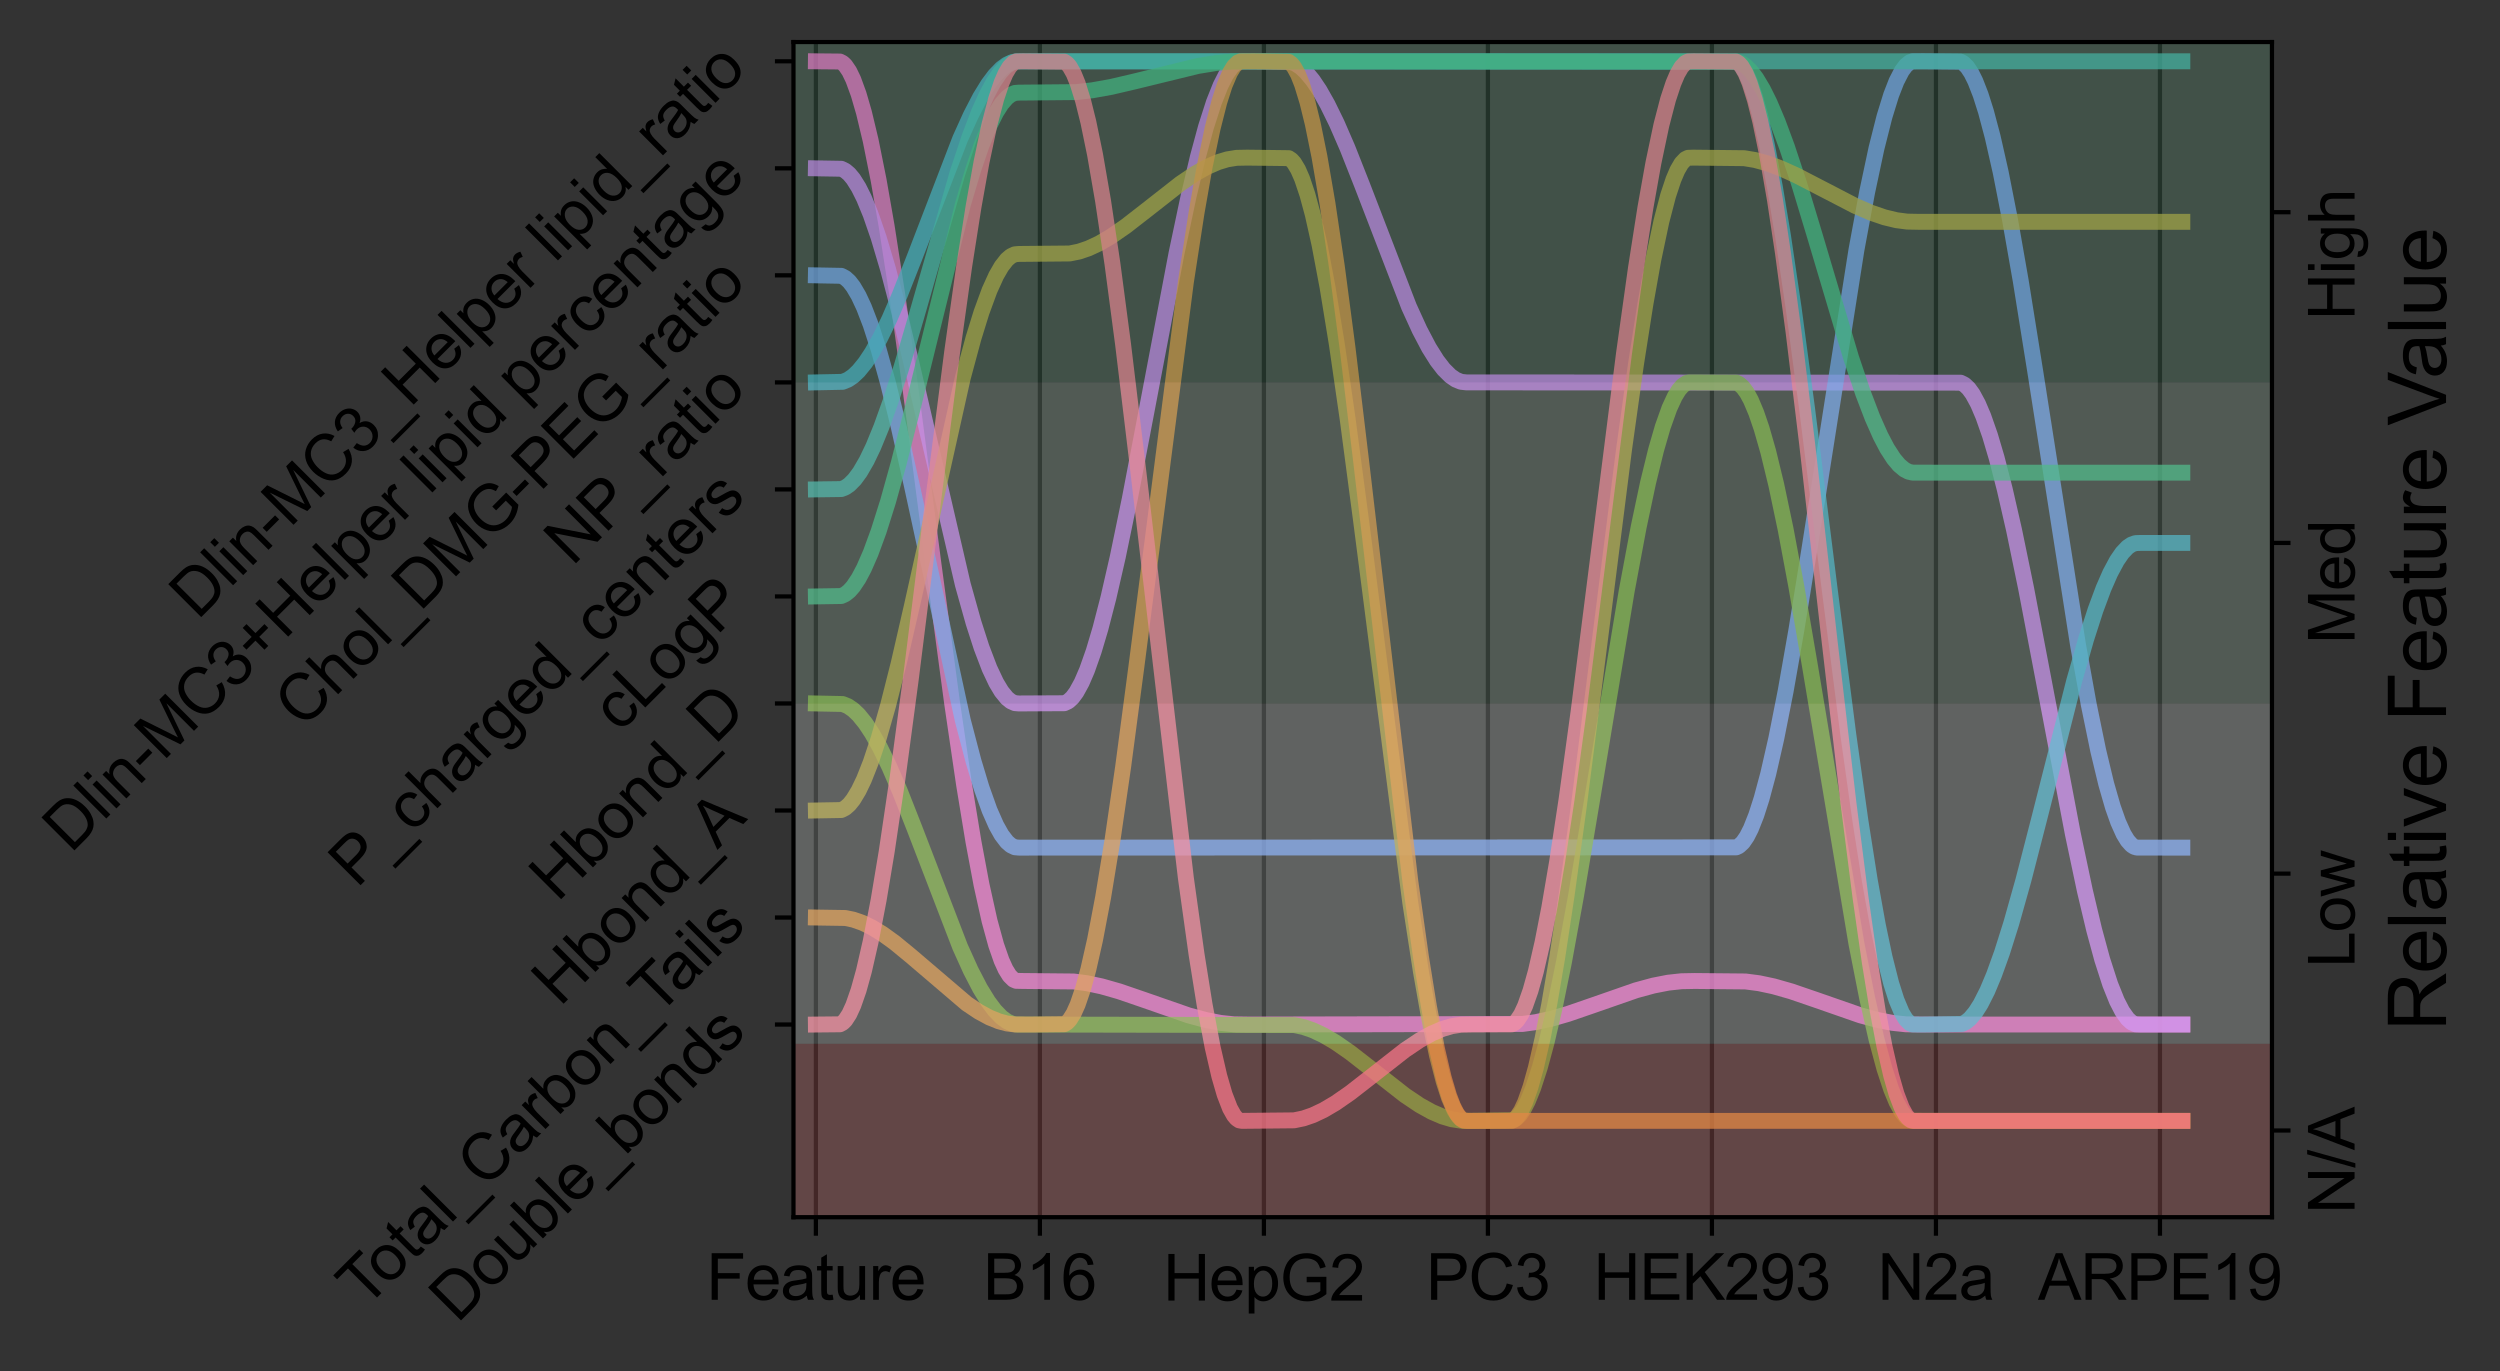 <?xml version="1.0" encoding="utf-8" standalone="no"?>
<!DOCTYPE svg PUBLIC "-//W3C//DTD SVG 1.1//EN"
  "http://www.w3.org/Graphics/SVG/1.1/DTD/svg11.dtd">
<svg xmlns:xlink="http://www.w3.org/1999/xlink" width="471.767pt" height="258.727pt" viewBox="0 0 471.767 258.727" xmlns="http://www.w3.org/2000/svg" version="1.1">
 <rect x="0" y="0" width="471.767" height="258.727" fill="#333333" stroke="none"/>
 <defs>
  <style type="text/css">*{stroke-linejoin: round; stroke-linecap: butt}</style>
 </defs>
 <g id="figure_1">
  <g id="patch_1">
   <path d="M 0 258.727 
L 471.767 258.727 
L 471.767 0 
L 0 0 
L 0 258.727 
z
" style="fill: none"/>
  </g>
  <g id="axes_1">
   <g id="patch_2">
    <path d="M 149.734 229.692 
L 428.734 229.692 
L 428.734 7.932 
L 149.734 7.932 
L 149.734 229.692 
z
" style="fill: none"/>
   </g>
   <g id="matplotlib.axis_1">
    <g id="xtick_1">
     <g id="line2d_1">
      <path d="M 153.961 229.692 
L 153.961 7.932 
" clip-path="url(#p37a6c9ce5f)" style="fill: none; stroke: #000000; stroke-opacity: 0.8; stroke-width: 0.8; stroke-linecap: square"/>
     </g>
     <g id="line2d_2">
      <defs>
       <path id="m84d820ff85" d="M 0 0 
L 0 3.5 
" style="stroke: #000000; stroke-width: 0.8"/>
      </defs>
      <g>
       <use xlink:href="#m84d820ff85" x="153.961" y="229.692" style="stroke: #000000; stroke-width: 0.8"/>
      </g>
     </g>
     <g id="text_1">
      <!-- Feature -->
      <g transform="translate(133.285 245.282) scale(0.12 -0.12)">
       <defs>
        <path id="ArialMT-46" d="M 525 0 
L 525 4581 
L 3616 4581 
L 3616 4041 
L 1131 4041 
L 1131 2622 
L 3281 2622 
L 3281 2081 
L 1131 2081 
L 1131 0 
L 525 0 
z
" transform="scale(0.016)"/>
        <path id="ArialMT-65" d="M 2694 1069 
L 3275 997 
Q 3138 488 2766 206 
Q 2394 -75 1816 -75 
Q 1088 -75 661 373 
Q 234 822 234 1631 
Q 234 2469 665 2931 
Q 1097 3394 1784 3394 
Q 2450 3394 2872 2941 
Q 3294 2488 3294 1666 
Q 3294 1616 3291 1516 
L 816 1516 
Q 847 969 1125 678 
Q 1403 388 1819 388 
Q 2128 388 2347 550 
Q 2566 713 2694 1069 
z
M 847 1978 
L 2700 1978 
Q 2663 2397 2488 2606 
Q 2219 2931 1791 2931 
Q 1403 2931 1139 2672 
Q 875 2413 847 1978 
z
" transform="scale(0.016)"/>
        <path id="ArialMT-61" d="M 2588 409 
Q 2275 144 1986 34 
Q 1697 -75 1366 -75 
Q 819 -75 525 192 
Q 231 459 231 875 
Q 231 1119 342 1320 
Q 453 1522 633 1644 
Q 813 1766 1038 1828 
Q 1203 1872 1538 1913 
Q 2219 1994 2541 2106 
Q 2544 2222 2544 2253 
Q 2544 2597 2384 2738 
Q 2169 2928 1744 2928 
Q 1347 2928 1158 2789 
Q 969 2650 878 2297 
L 328 2372 
Q 403 2725 575 2942 
Q 747 3159 1072 3276 
Q 1397 3394 1825 3394 
Q 2250 3394 2515 3294 
Q 2781 3194 2906 3042 
Q 3031 2891 3081 2659 
Q 3109 2516 3109 2141 
L 3109 1391 
Q 3109 606 3145 398 
Q 3181 191 3288 0 
L 2700 0 
Q 2613 175 2588 409 
z
M 2541 1666 
Q 2234 1541 1622 1453 
Q 1275 1403 1131 1340 
Q 988 1278 909 1158 
Q 831 1038 831 891 
Q 831 666 1001 516 
Q 1172 366 1500 366 
Q 1825 366 2078 508 
Q 2331 650 2450 897 
Q 2541 1088 2541 1459 
L 2541 1666 
z
" transform="scale(0.016)"/>
        <path id="ArialMT-74" d="M 1650 503 
L 1731 6 
Q 1494 -44 1306 -44 
Q 1000 -44 831 53 
Q 663 150 594 308 
Q 525 466 525 972 
L 525 2881 
L 113 2881 
L 113 3319 
L 525 3319 
L 525 4141 
L 1084 4478 
L 1084 3319 
L 1650 3319 
L 1650 2881 
L 1084 2881 
L 1084 941 
Q 1084 700 1114 631 
Q 1144 563 1211 522 
Q 1278 481 1403 481 
Q 1497 481 1650 503 
z
" transform="scale(0.016)"/>
        <path id="ArialMT-75" d="M 2597 0 
L 2597 488 
Q 2209 -75 1544 -75 
Q 1250 -75 995 37 
Q 741 150 617 320 
Q 494 491 444 738 
Q 409 903 409 1263 
L 409 3319 
L 972 3319 
L 972 1478 
Q 972 1038 1006 884 
Q 1059 663 1231 536 
Q 1403 409 1656 409 
Q 1909 409 2131 539 
Q 2353 669 2445 892 
Q 2538 1116 2538 1541 
L 2538 3319 
L 3100 3319 
L 3100 0 
L 2597 0 
z
" transform="scale(0.016)"/>
        <path id="ArialMT-72" d="M 416 0 
L 416 3319 
L 922 3319 
L 922 2816 
Q 1116 3169 1280 3281 
Q 1444 3394 1641 3394 
Q 1925 3394 2219 3213 
L 2025 2691 
Q 1819 2813 1613 2813 
Q 1428 2813 1281 2702 
Q 1134 2591 1072 2394 
Q 978 2094 978 1738 
L 978 0 
L 416 0 
z
" transform="scale(0.016)"/>
       </defs>
       <use xlink:href="#ArialMT-46"/>
       <use xlink:href="#ArialMT-65" x="61.084"/>
       <use xlink:href="#ArialMT-61" x="116.699"/>
       <use xlink:href="#ArialMT-74" x="172.314"/>
       <use xlink:href="#ArialMT-75" x="200.098"/>
       <use xlink:href="#ArialMT-72" x="255.713"/>
       <use xlink:href="#ArialMT-65" x="289.014"/>
      </g>
     </g>
    </g>
    <g id="xtick_2">
     <g id="line2d_3">
      <path d="M 196.234 229.692 
L 196.234 7.932 
" clip-path="url(#p37a6c9ce5f)" style="fill: none; stroke: #000000; stroke-opacity: 0.8; stroke-width: 0.8; stroke-linecap: square"/>
     </g>
     <g id="line2d_4">
      <g>
       <use xlink:href="#m84d820ff85" x="196.234" y="229.692" style="stroke: #000000; stroke-width: 0.8"/>
      </g>
     </g>
     <g id="text_2">
      <!-- B16 -->
      <g transform="translate(185.558 245.282) scale(0.12 -0.12)">
       <defs>
        <path id="ArialMT-42" d="M 469 0 
L 469 4581 
L 2188 4581 
Q 2713 4581 3030 4442 
Q 3347 4303 3526 4014 
Q 3706 3725 3706 3409 
Q 3706 3116 3547 2856 
Q 3388 2597 3066 2438 
Q 3481 2316 3704 2022 
Q 3928 1728 3928 1328 
Q 3928 1006 3792 729 
Q 3656 453 3456 303 
Q 3256 153 2954 76 
Q 2653 0 2216 0 
L 469 0 
z
M 1075 2656 
L 2066 2656 
Q 2469 2656 2644 2709 
Q 2875 2778 2992 2937 
Q 3109 3097 3109 3338 
Q 3109 3566 3000 3739 
Q 2891 3913 2687 3977 
Q 2484 4041 1991 4041 
L 1075 4041 
L 1075 2656 
z
M 1075 541 
L 2216 541 
Q 2509 541 2628 563 
Q 2838 600 2978 687 
Q 3119 775 3209 942 
Q 3300 1109 3300 1328 
Q 3300 1584 3169 1773 
Q 3038 1963 2805 2039 
Q 2572 2116 2134 2116 
L 1075 2116 
L 1075 541 
z
" transform="scale(0.016)"/>
        <path id="ArialMT-31" d="M 2384 0 
L 1822 0 
L 1822 3584 
Q 1619 3391 1289 3197 
Q 959 3003 697 2906 
L 697 3450 
Q 1169 3672 1522 3987 
Q 1875 4303 2022 4600 
L 2384 4600 
L 2384 0 
z
" transform="scale(0.016)"/>
        <path id="ArialMT-36" d="M 3184 3459 
L 2625 3416 
Q 2550 3747 2413 3897 
Q 2184 4138 1850 4138 
Q 1581 4138 1378 3988 
Q 1113 3794 959 3422 
Q 806 3050 800 2363 
Q 1003 2672 1297 2822 
Q 1591 2972 1913 2972 
Q 2475 2972 2870 2558 
Q 3266 2144 3266 1488 
Q 3266 1056 3080 686 
Q 2894 316 2569 119 
Q 2244 -78 1831 -78 
Q 1128 -78 684 439 
Q 241 956 241 2144 
Q 241 3472 731 4075 
Q 1159 4600 1884 4600 
Q 2425 4600 2770 4297 
Q 3116 3994 3184 3459 
z
M 888 1484 
Q 888 1194 1011 928 
Q 1134 663 1356 523 
Q 1578 384 1822 384 
Q 2178 384 2434 671 
Q 2691 959 2691 1453 
Q 2691 1928 2437 2201 
Q 2184 2475 1800 2475 
Q 1419 2475 1153 2201 
Q 888 1928 888 1484 
z
" transform="scale(0.016)"/>
       </defs>
       <use xlink:href="#ArialMT-42"/>
       <use xlink:href="#ArialMT-31" x="66.699"/>
       <use xlink:href="#ArialMT-36" x="122.314"/>
      </g>
     </g>
    </g>
    <g id="xtick_3">
     <g id="line2d_5">
      <path d="M 238.507 229.692 
L 238.507 7.932 
" clip-path="url(#p37a6c9ce5f)" style="fill: none; stroke: #000000; stroke-opacity: 0.8; stroke-width: 0.8; stroke-linecap: square"/>
     </g>
     <g id="line2d_6">
      <g>
       <use xlink:href="#m84d820ff85" x="238.507" y="229.692" style="stroke: #000000; stroke-width: 0.8"/>
      </g>
     </g>
     <g id="text_3">
      <!-- HepG2 -->
      <g transform="translate(219.497 245.428) scale(0.12 -0.12)">
       <defs>
        <path id="ArialMT-48" d="M 513 0 
L 513 4581 
L 1119 4581 
L 1119 2700 
L 3500 2700 
L 3500 4581 
L 4106 4581 
L 4106 0 
L 3500 0 
L 3500 2159 
L 1119 2159 
L 1119 0 
L 513 0 
z
" transform="scale(0.016)"/>
        <path id="ArialMT-70" d="M 422 -1272 
L 422 3319 
L 934 3319 
L 934 2888 
Q 1116 3141 1344 3267 
Q 1572 3394 1897 3394 
Q 2322 3394 2647 3175 
Q 2972 2956 3137 2557 
Q 3303 2159 3303 1684 
Q 3303 1175 3120 767 
Q 2938 359 2589 142 
Q 2241 -75 1856 -75 
Q 1575 -75 1351 44 
Q 1128 163 984 344 
L 984 -1272 
L 422 -1272 
z
M 931 1641 
Q 931 1000 1190 694 
Q 1450 388 1819 388 
Q 2194 388 2461 705 
Q 2728 1022 2728 1688 
Q 2728 2322 2467 2637 
Q 2206 2953 1844 2953 
Q 1484 2953 1207 2617 
Q 931 2281 931 1641 
z
" transform="scale(0.016)"/>
        <path id="ArialMT-47" d="M 2638 1797 
L 2638 2334 
L 4578 2338 
L 4578 638 
Q 4131 281 3656 101 
Q 3181 -78 2681 -78 
Q 2006 -78 1454 211 
Q 903 500 622 1047 
Q 341 1594 341 2269 
Q 341 2938 620 3517 
Q 900 4097 1425 4378 
Q 1950 4659 2634 4659 
Q 3131 4659 3532 4498 
Q 3934 4338 4162 4050 
Q 4391 3763 4509 3300 
L 3963 3150 
Q 3859 3500 3706 3700 
Q 3553 3900 3268 4020 
Q 2984 4141 2638 4141 
Q 2222 4141 1919 4014 
Q 1616 3888 1430 3681 
Q 1244 3475 1141 3228 
Q 966 2803 966 2306 
Q 966 1694 1177 1281 
Q 1388 869 1791 669 
Q 2194 469 2647 469 
Q 3041 469 3416 620 
Q 3791 772 3984 944 
L 3984 1797 
L 2638 1797 
z
" transform="scale(0.016)"/>
        <path id="ArialMT-32" d="M 3222 541 
L 3222 0 
L 194 0 
Q 188 203 259 391 
Q 375 700 629 1000 
Q 884 1300 1366 1694 
Q 2113 2306 2375 2664 
Q 2638 3022 2638 3341 
Q 2638 3675 2398 3904 
Q 2159 4134 1775 4134 
Q 1369 4134 1125 3890 
Q 881 3647 878 3216 
L 300 3275 
Q 359 3922 746 4261 
Q 1134 4600 1788 4600 
Q 2447 4600 2831 4234 
Q 3216 3869 3216 3328 
Q 3216 3053 3103 2787 
Q 2991 2522 2730 2228 
Q 2469 1934 1863 1422 
Q 1356 997 1212 845 
Q 1069 694 975 541 
L 3222 541 
z
" transform="scale(0.016)"/>
       </defs>
       <use xlink:href="#ArialMT-48"/>
       <use xlink:href="#ArialMT-65" x="72.217"/>
       <use xlink:href="#ArialMT-70" x="127.832"/>
       <use xlink:href="#ArialMT-47" x="183.447"/>
       <use xlink:href="#ArialMT-32" x="261.23"/>
      </g>
     </g>
    </g>
    <g id="xtick_4">
     <g id="line2d_7">
      <path d="M 280.779 229.692 
L 280.779 7.932 
" clip-path="url(#p37a6c9ce5f)" style="fill: none; stroke: #000000; stroke-opacity: 0.8; stroke-width: 0.8; stroke-linecap: square"/>
     </g>
     <g id="line2d_8">
      <g>
       <use xlink:href="#m84d820ff85" x="280.779" y="229.692" style="stroke: #000000; stroke-width: 0.8"/>
      </g>
     </g>
     <g id="text_4">
      <!-- PC3 -->
      <g transform="translate(269.107 245.282) scale(0.12 -0.12)">
       <defs>
        <path id="ArialMT-50" d="M 494 0 
L 494 4581 
L 2222 4581 
Q 2678 4581 2919 4538 
Q 3256 4481 3484 4323 
Q 3713 4166 3852 3881 
Q 3991 3597 3991 3256 
Q 3991 2672 3619 2267 
Q 3247 1863 2275 1863 
L 1100 1863 
L 1100 0 
L 494 0 
z
M 1100 2403 
L 2284 2403 
Q 2872 2403 3119 2622 
Q 3366 2841 3366 3238 
Q 3366 3525 3220 3729 
Q 3075 3934 2838 4000 
Q 2684 4041 2272 4041 
L 1100 4041 
L 1100 2403 
z
" transform="scale(0.016)"/>
        <path id="ArialMT-43" d="M 3763 1606 
L 4369 1453 
Q 4178 706 3683 314 
Q 3188 -78 2472 -78 
Q 1731 -78 1267 223 
Q 803 525 561 1097 
Q 319 1669 319 2325 
Q 319 3041 592 3573 
Q 866 4106 1370 4382 
Q 1875 4659 2481 4659 
Q 3169 4659 3637 4309 
Q 4106 3959 4291 3325 
L 3694 3184 
Q 3534 3684 3231 3912 
Q 2928 4141 2469 4141 
Q 1941 4141 1586 3887 
Q 1231 3634 1087 3207 
Q 944 2781 944 2328 
Q 944 1744 1114 1308 
Q 1284 872 1643 656 
Q 2003 441 2422 441 
Q 2931 441 3284 734 
Q 3638 1028 3763 1606 
z
" transform="scale(0.016)"/>
        <path id="ArialMT-33" d="M 269 1209 
L 831 1284 
Q 928 806 1161 595 
Q 1394 384 1728 384 
Q 2125 384 2398 659 
Q 2672 934 2672 1341 
Q 2672 1728 2419 1979 
Q 2166 2231 1775 2231 
Q 1616 2231 1378 2169 
L 1441 2663 
Q 1497 2656 1531 2656 
Q 1891 2656 2178 2843 
Q 2466 3031 2466 3422 
Q 2466 3731 2256 3934 
Q 2047 4138 1716 4138 
Q 1388 4138 1169 3931 
Q 950 3725 888 3313 
L 325 3413 
Q 428 3978 793 4289 
Q 1159 4600 1703 4600 
Q 2078 4600 2393 4439 
Q 2709 4278 2876 4000 
Q 3044 3722 3044 3409 
Q 3044 3113 2884 2869 
Q 2725 2625 2413 2481 
Q 2819 2388 3044 2092 
Q 3269 1797 3269 1353 
Q 3269 753 2831 336 
Q 2394 -81 1725 -81 
Q 1122 -81 723 278 
Q 325 638 269 1209 
z
" transform="scale(0.016)"/>
       </defs>
       <use xlink:href="#ArialMT-50"/>
       <use xlink:href="#ArialMT-43" x="66.699"/>
       <use xlink:href="#ArialMT-33" x="138.916"/>
      </g>
     </g>
    </g>
    <g id="xtick_5">
     <g id="line2d_9">
      <path d="M 323.052 229.692 
L 323.052 7.932 
" clip-path="url(#p37a6c9ce5f)" style="fill: none; stroke: #000000; stroke-opacity: 0.8; stroke-width: 0.8; stroke-linecap: square"/>
     </g>
     <g id="line2d_10">
      <g>
       <use xlink:href="#m84d820ff85" x="323.052" y="229.692" style="stroke: #000000; stroke-width: 0.8"/>
      </g>
     </g>
     <g id="text_5">
      <!-- HEK293 -->
      <g transform="translate(300.705 245.282) scale(0.12 -0.12)">
       <defs>
        <path id="ArialMT-45" d="M 506 0 
L 506 4581 
L 3819 4581 
L 3819 4041 
L 1113 4041 
L 1113 2638 
L 3647 2638 
L 3647 2100 
L 1113 2100 
L 1113 541 
L 3925 541 
L 3925 0 
L 506 0 
z
" transform="scale(0.016)"/>
        <path id="ArialMT-4b" d="M 469 0 
L 469 4581 
L 1075 4581 
L 1075 2309 
L 3350 4581 
L 4172 4581 
L 2250 2725 
L 4256 0 
L 3456 0 
L 1825 2319 
L 1075 1588 
L 1075 0 
L 469 0 
z
" transform="scale(0.016)"/>
        <path id="ArialMT-39" d="M 350 1059 
L 891 1109 
Q 959 728 1153 556 
Q 1347 384 1650 384 
Q 1909 384 2104 503 
Q 2300 622 2425 820 
Q 2550 1019 2634 1356 
Q 2719 1694 2719 2044 
Q 2719 2081 2716 2156 
Q 2547 1888 2255 1720 
Q 1963 1553 1622 1553 
Q 1053 1553 659 1965 
Q 266 2378 266 3053 
Q 266 3750 677 4175 
Q 1088 4600 1706 4600 
Q 2153 4600 2523 4359 
Q 2894 4119 3086 3673 
Q 3278 3228 3278 2384 
Q 3278 1506 3087 986 
Q 2897 466 2520 194 
Q 2144 -78 1638 -78 
Q 1100 -78 759 220 
Q 419 519 350 1059 
z
M 2653 3081 
Q 2653 3566 2395 3850 
Q 2138 4134 1775 4134 
Q 1400 4134 1122 3828 
Q 844 3522 844 3034 
Q 844 2597 1108 2323 
Q 1372 2050 1759 2050 
Q 2150 2050 2401 2323 
Q 2653 2597 2653 3081 
z
" transform="scale(0.016)"/>
       </defs>
       <use xlink:href="#ArialMT-48"/>
       <use xlink:href="#ArialMT-45" x="72.217"/>
       <use xlink:href="#ArialMT-4b" x="138.916"/>
       <use xlink:href="#ArialMT-32" x="205.615"/>
       <use xlink:href="#ArialMT-39" x="261.23"/>
       <use xlink:href="#ArialMT-33" x="316.846"/>
      </g>
     </g>
    </g>
    <g id="xtick_6">
     <g id="line2d_11">
      <path d="M 365.325 229.692 
L 365.325 7.932 
" clip-path="url(#p37a6c9ce5f)" style="fill: none; stroke: #000000; stroke-opacity: 0.8; stroke-width: 0.8; stroke-linecap: square"/>
     </g>
     <g id="line2d_12">
      <g>
       <use xlink:href="#m84d820ff85" x="365.325" y="229.692" style="stroke: #000000; stroke-width: 0.8"/>
      </g>
     </g>
     <g id="text_6">
      <!-- N2a -->
      <g transform="translate(354.318 245.282) scale(0.12 -0.12)">
       <defs>
        <path id="ArialMT-4e" d="M 488 0 
L 488 4581 
L 1109 4581 
L 3516 984 
L 3516 4581 
L 4097 4581 
L 4097 0 
L 3475 0 
L 1069 3600 
L 1069 0 
L 488 0 
z
" transform="scale(0.016)"/>
       </defs>
       <use xlink:href="#ArialMT-4e"/>
       <use xlink:href="#ArialMT-32" x="72.217"/>
       <use xlink:href="#ArialMT-61" x="127.832"/>
      </g>
     </g>
    </g>
    <g id="xtick_7">
     <g id="line2d_13">
      <path d="M 407.597 229.692 
L 407.597 7.932 
" clip-path="url(#p37a6c9ce5f)" style="fill: none; stroke: #000000; stroke-opacity: 0.8; stroke-width: 0.8; stroke-linecap: square"/>
     </g>
     <g id="line2d_14">
      <g>
       <use xlink:href="#m84d820ff85" x="407.597" y="229.692" style="stroke: #000000; stroke-width: 0.8"/>
      </g>
     </g>
     <g id="text_7">
      <!-- ARPE19 -->
      <g transform="translate(384.585 245.282) scale(0.12 -0.12)">
       <defs>
        <path id="ArialMT-41" d="M -9 0 
L 1750 4581 
L 2403 4581 
L 4278 0 
L 3588 0 
L 3053 1388 
L 1138 1388 
L 634 0 
L -9 0 
z
M 1313 1881 
L 2866 1881 
L 2388 3150 
Q 2169 3728 2063 4100 
Q 1975 3659 1816 3225 
L 1313 1881 
z
" transform="scale(0.016)"/>
        <path id="ArialMT-52" d="M 503 0 
L 503 4581 
L 2534 4581 
Q 3147 4581 3465 4457 
Q 3784 4334 3975 4021 
Q 4166 3709 4166 3331 
Q 4166 2844 3850 2509 
Q 3534 2175 2875 2084 
Q 3116 1969 3241 1856 
Q 3506 1613 3744 1247 
L 4541 0 
L 3778 0 
L 3172 953 
Q 2906 1366 2734 1584 
Q 2563 1803 2427 1890 
Q 2291 1978 2150 2013 
Q 2047 2034 1813 2034 
L 1109 2034 
L 1109 0 
L 503 0 
z
M 1109 2559 
L 2413 2559 
Q 2828 2559 3062 2645 
Q 3297 2731 3419 2920 
Q 3541 3109 3541 3331 
Q 3541 3656 3305 3865 
Q 3069 4075 2559 4075 
L 1109 4075 
L 1109 2559 
z
" transform="scale(0.016)"/>
       </defs>
       <use xlink:href="#ArialMT-41"/>
       <use xlink:href="#ArialMT-52" x="66.699"/>
       <use xlink:href="#ArialMT-50" x="138.916"/>
       <use xlink:href="#ArialMT-45" x="205.615"/>
       <use xlink:href="#ArialMT-31" x="272.314"/>
       <use xlink:href="#ArialMT-39" x="327.93"/>
      </g>
     </g>
    </g>
   </g>
   <g id="matplotlib.axis_2">
    <g id="ytick_1">
     <g id="line2d_15">
      <defs>
       <path id="m5fe1ad9650" d="M 0 0 
L -3.5 0 
" style="stroke: #000000; stroke-width: 0.8"/>
      </defs>
      <g>
       <use xlink:href="#m5fe1ad9650" x="149.734" y="193.338" style="stroke: #000000; stroke-width: 0.8"/>
      </g>
     </g>
     <g id="text_8">
      <!-- Double_bonds -->
      <g transform="translate(86.324 249.841) rotate(-45) scale(0.12 -0.12)">
       <defs>
        <path id="ArialMT-44" d="M 494 0 
L 494 4581 
L 2072 4581 
Q 2606 4581 2888 4516 
Q 3281 4425 3559 4188 
Q 3922 3881 4101 3404 
Q 4281 2928 4281 2316 
Q 4281 1794 4159 1391 
Q 4038 988 3847 723 
Q 3656 459 3429 307 
Q 3203 156 2883 78 
Q 2563 0 2147 0 
L 494 0 
z
M 1100 541 
L 2078 541 
Q 2531 541 2789 625 
Q 3047 709 3200 863 
Q 3416 1078 3536 1442 
Q 3656 1806 3656 2325 
Q 3656 3044 3420 3430 
Q 3184 3816 2847 3947 
Q 2603 4041 2063 4041 
L 1100 4041 
L 1100 541 
z
" transform="scale(0.016)"/>
        <path id="ArialMT-6f" d="M 213 1659 
Q 213 2581 725 3025 
Q 1153 3394 1769 3394 
Q 2453 3394 2887 2945 
Q 3322 2497 3322 1706 
Q 3322 1066 3130 698 
Q 2938 331 2570 128 
Q 2203 -75 1769 -75 
Q 1072 -75 642 372 
Q 213 819 213 1659 
z
M 791 1659 
Q 791 1022 1069 705 
Q 1347 388 1769 388 
Q 2188 388 2466 706 
Q 2744 1025 2744 1678 
Q 2744 2294 2464 2611 
Q 2184 2928 1769 2928 
Q 1347 2928 1069 2612 
Q 791 2297 791 1659 
z
" transform="scale(0.016)"/>
        <path id="ArialMT-62" d="M 941 0 
L 419 0 
L 419 4581 
L 981 4581 
L 981 2947 
Q 1338 3394 1891 3394 
Q 2197 3394 2470 3270 
Q 2744 3147 2920 2923 
Q 3097 2700 3197 2384 
Q 3297 2069 3297 1709 
Q 3297 856 2875 390 
Q 2453 -75 1863 -75 
Q 1275 -75 941 416 
L 941 0 
z
M 934 1684 
Q 934 1088 1097 822 
Q 1363 388 1816 388 
Q 2184 388 2453 708 
Q 2722 1028 2722 1663 
Q 2722 2313 2464 2622 
Q 2206 2931 1841 2931 
Q 1472 2931 1203 2611 
Q 934 2291 934 1684 
z
" transform="scale(0.016)"/>
        <path id="ArialMT-6c" d="M 409 0 
L 409 4581 
L 972 4581 
L 972 0 
L 409 0 
z
" transform="scale(0.016)"/>
        <path id="ArialMT-5f" d="M -97 -1272 
L -97 -866 
L 3631 -866 
L 3631 -1272 
L -97 -1272 
z
" transform="scale(0.016)"/>
        <path id="ArialMT-6e" d="M 422 0 
L 422 3319 
L 928 3319 
L 928 2847 
Q 1294 3394 1984 3394 
Q 2284 3394 2536 3286 
Q 2788 3178 2913 3003 
Q 3038 2828 3088 2588 
Q 3119 2431 3119 2041 
L 3119 0 
L 2556 0 
L 2556 2019 
Q 2556 2363 2490 2533 
Q 2425 2703 2258 2804 
Q 2091 2906 1866 2906 
Q 1506 2906 1245 2678 
Q 984 2450 984 1813 
L 984 0 
L 422 0 
z
" transform="scale(0.016)"/>
        <path id="ArialMT-64" d="M 2575 0 
L 2575 419 
Q 2259 -75 1647 -75 
Q 1250 -75 917 144 
Q 584 363 401 755 
Q 219 1147 219 1656 
Q 219 2153 384 2558 
Q 550 2963 881 3178 
Q 1213 3394 1622 3394 
Q 1922 3394 2156 3267 
Q 2391 3141 2538 2938 
L 2538 4581 
L 3097 4581 
L 3097 0 
L 2575 0 
z
M 797 1656 
Q 797 1019 1065 703 
Q 1334 388 1700 388 
Q 2069 388 2326 689 
Q 2584 991 2584 1609 
Q 2584 2291 2321 2609 
Q 2059 2928 1675 2928 
Q 1300 2928 1048 2622 
Q 797 2316 797 1656 
z
" transform="scale(0.016)"/>
        <path id="ArialMT-73" d="M 197 991 
L 753 1078 
Q 800 744 1014 566 
Q 1228 388 1613 388 
Q 2000 388 2187 545 
Q 2375 703 2375 916 
Q 2375 1106 2209 1216 
Q 2094 1291 1634 1406 
Q 1016 1563 777 1677 
Q 538 1791 414 1992 
Q 291 2194 291 2438 
Q 291 2659 392 2848 
Q 494 3038 669 3163 
Q 800 3259 1026 3326 
Q 1253 3394 1513 3394 
Q 1903 3394 2198 3281 
Q 2494 3169 2634 2976 
Q 2775 2784 2828 2463 
L 2278 2388 
Q 2241 2644 2061 2787 
Q 1881 2931 1553 2931 
Q 1166 2931 1000 2803 
Q 834 2675 834 2503 
Q 834 2394 903 2306 
Q 972 2216 1119 2156 
Q 1203 2125 1616 2013 
Q 2213 1853 2448 1751 
Q 2684 1650 2818 1456 
Q 2953 1263 2953 975 
Q 2953 694 2789 445 
Q 2625 197 2315 61 
Q 2006 -75 1616 -75 
Q 969 -75 630 194 
Q 291 463 197 991 
z
" transform="scale(0.016)"/>
       </defs>
       <use xlink:href="#ArialMT-44"/>
       <use xlink:href="#ArialMT-6f" x="72.217"/>
       <use xlink:href="#ArialMT-75" x="127.832"/>
       <use xlink:href="#ArialMT-62" x="183.447"/>
       <use xlink:href="#ArialMT-6c" x="239.062"/>
       <use xlink:href="#ArialMT-65" x="261.279"/>
       <use xlink:href="#ArialMT-5f" x="316.895"/>
       <use xlink:href="#ArialMT-62" x="372.51"/>
       <use xlink:href="#ArialMT-6f" x="428.125"/>
       <use xlink:href="#ArialMT-6e" x="483.74"/>
       <use xlink:href="#ArialMT-64" x="539.355"/>
       <use xlink:href="#ArialMT-73" x="594.971"/>
      </g>
     </g>
    </g>
    <g id="ytick_2">
     <g id="line2d_16">
      <g>
       <use xlink:href="#m5fe1ad9650" x="149.734" y="173.142" style="stroke: #000000; stroke-width: 0.8"/>
      </g>
     </g>
     <g id="text_9">
      <!-- Total_Carbon_Tails -->
      <g transform="translate(68.893 247.105) rotate(-45) scale(0.12 -0.12)">
       <defs>
        <path id="ArialMT-54" d="M 1659 0 
L 1659 4041 
L 150 4041 
L 150 4581 
L 3781 4581 
L 3781 4041 
L 2266 4041 
L 2266 0 
L 1659 0 
z
" transform="scale(0.016)"/>
        <path id="ArialMT-69" d="M 425 3934 
L 425 4581 
L 988 4581 
L 988 3934 
L 425 3934 
z
M 425 0 
L 425 3319 
L 988 3319 
L 988 0 
L 425 0 
z
" transform="scale(0.016)"/>
       </defs>
       <use xlink:href="#ArialMT-54"/>
       <use xlink:href="#ArialMT-6f" x="49.959"/>
       <use xlink:href="#ArialMT-74" x="105.574"/>
       <use xlink:href="#ArialMT-61" x="133.357"/>
       <use xlink:href="#ArialMT-6c" x="188.973"/>
       <use xlink:href="#ArialMT-5f" x="211.189"/>
       <use xlink:href="#ArialMT-43" x="266.805"/>
       <use xlink:href="#ArialMT-61" x="339.021"/>
       <use xlink:href="#ArialMT-72" x="394.637"/>
       <use xlink:href="#ArialMT-62" x="427.938"/>
       <use xlink:href="#ArialMT-6f" x="483.553"/>
       <use xlink:href="#ArialMT-6e" x="539.168"/>
       <use xlink:href="#ArialMT-5f" x="594.783"/>
       <use xlink:href="#ArialMT-54" x="650.398"/>
       <use xlink:href="#ArialMT-61" x="700.357"/>
       <use xlink:href="#ArialMT-69" x="755.973"/>
       <use xlink:href="#ArialMT-6c" x="778.189"/>
       <use xlink:href="#ArialMT-73" x="800.406"/>
      </g>
     </g>
    </g>
    <g id="ytick_3">
     <g id="line2d_17">
      <g>
       <use xlink:href="#m5fe1ad9650" x="149.734" y="152.945" style="stroke: #000000; stroke-width: 0.8"/>
      </g>
     </g>
     <g id="text_10">
      <!-- Hbond_A -->
      <g transform="translate(105.666 190.105) rotate(-45) scale(0.12 -0.12)">
       <use xlink:href="#ArialMT-48"/>
       <use xlink:href="#ArialMT-62" x="72.217"/>
       <use xlink:href="#ArialMT-6f" x="127.832"/>
       <use xlink:href="#ArialMT-6e" x="183.447"/>
       <use xlink:href="#ArialMT-64" x="239.062"/>
       <use xlink:href="#ArialMT-5f" x="294.678"/>
       <use xlink:href="#ArialMT-41" x="350.293"/>
      </g>
     </g>
    </g>
    <g id="ytick_4">
     <g id="line2d_18">
      <g>
       <use xlink:href="#m5fe1ad9650" x="149.734" y="132.748" style="stroke: #000000; stroke-width: 0.8"/>
      </g>
     </g>
     <g id="text_11">
      <!-- Hbond_D -->
      <g transform="translate(105.198 170.376) rotate(-45) scale(0.12 -0.12)">
       <use xlink:href="#ArialMT-48"/>
       <use xlink:href="#ArialMT-62" x="72.217"/>
       <use xlink:href="#ArialMT-6f" x="127.832"/>
       <use xlink:href="#ArialMT-6e" x="183.447"/>
       <use xlink:href="#ArialMT-64" x="239.062"/>
       <use xlink:href="#ArialMT-5f" x="294.678"/>
       <use xlink:href="#ArialMT-44" x="350.293"/>
      </g>
     </g>
    </g>
    <g id="ytick_5">
     <g id="line2d_19">
      <g>
       <use xlink:href="#m5fe1ad9650" x="149.734" y="112.551" style="stroke: #000000; stroke-width: 0.8"/>
      </g>
     </g>
     <g id="text_12">
      <!-- cLogP -->
      <g transform="translate(116.889 138.389) rotate(-45) scale(0.12 -0.12)">
       <defs>
        <path id="ArialMT-63" d="M 2588 1216 
L 3141 1144 
Q 3050 572 2676 248 
Q 2303 -75 1759 -75 
Q 1078 -75 664 370 
Q 250 816 250 1647 
Q 250 2184 428 2587 
Q 606 2991 970 3192 
Q 1334 3394 1763 3394 
Q 2303 3394 2647 3120 
Q 2991 2847 3088 2344 
L 2541 2259 
Q 2463 2594 2264 2762 
Q 2066 2931 1784 2931 
Q 1359 2931 1093 2626 
Q 828 2322 828 1663 
Q 828 994 1084 691 
Q 1341 388 1753 388 
Q 2084 388 2306 591 
Q 2528 794 2588 1216 
z
" transform="scale(0.016)"/>
        <path id="ArialMT-4c" d="M 469 0 
L 469 4581 
L 1075 4581 
L 1075 541 
L 3331 541 
L 3331 0 
L 469 0 
z
" transform="scale(0.016)"/>
        <path id="ArialMT-67" d="M 319 -275 
L 866 -356 
Q 900 -609 1056 -725 
Q 1266 -881 1628 -881 
Q 2019 -881 2231 -725 
Q 2444 -569 2519 -288 
Q 2563 -116 2559 434 
Q 2191 0 1641 0 
Q 956 0 581 494 
Q 206 988 206 1678 
Q 206 2153 378 2554 
Q 550 2956 876 3175 
Q 1203 3394 1644 3394 
Q 2231 3394 2613 2919 
L 2613 3319 
L 3131 3319 
L 3131 450 
Q 3131 -325 2973 -648 
Q 2816 -972 2473 -1159 
Q 2131 -1347 1631 -1347 
Q 1038 -1347 672 -1080 
Q 306 -813 319 -275 
z
M 784 1719 
Q 784 1066 1043 766 
Q 1303 466 1694 466 
Q 2081 466 2343 764 
Q 2606 1063 2606 1700 
Q 2606 2309 2336 2618 
Q 2066 2928 1684 2928 
Q 1309 2928 1046 2623 
Q 784 2319 784 1719 
z
" transform="scale(0.016)"/>
       </defs>
       <use xlink:href="#ArialMT-63"/>
       <use xlink:href="#ArialMT-4c" x="50"/>
       <use xlink:href="#ArialMT-6f" x="105.615"/>
       <use xlink:href="#ArialMT-67" x="161.23"/>
       <use xlink:href="#ArialMT-50" x="216.846"/>
      </g>
     </g>
    </g>
    <g id="ytick_6">
     <g id="line2d_20">
      <g>
       <use xlink:href="#m5fe1ad9650" x="149.734" y="92.355" style="stroke: #000000; stroke-width: 0.8"/>
      </g>
     </g>
     <g id="text_13">
      <!-- P_charged_centers -->
      <g transform="translate(67.366 167.716) rotate(-45) scale(0.12 -0.12)">
       <defs>
        <path id="ArialMT-68" d="M 422 0 
L 422 4581 
L 984 4581 
L 984 2938 
Q 1378 3394 1978 3394 
Q 2347 3394 2619 3248 
Q 2891 3103 3008 2847 
Q 3125 2591 3125 2103 
L 3125 0 
L 2563 0 
L 2563 2103 
Q 2563 2525 2380 2717 
Q 2197 2909 1863 2909 
Q 1613 2909 1392 2779 
Q 1172 2650 1078 2428 
Q 984 2206 984 1816 
L 984 0 
L 422 0 
z
" transform="scale(0.016)"/>
       </defs>
       <use xlink:href="#ArialMT-50"/>
       <use xlink:href="#ArialMT-5f" x="66.699"/>
       <use xlink:href="#ArialMT-63" x="122.314"/>
       <use xlink:href="#ArialMT-68" x="172.314"/>
       <use xlink:href="#ArialMT-61" x="227.93"/>
       <use xlink:href="#ArialMT-72" x="283.545"/>
       <use xlink:href="#ArialMT-67" x="316.846"/>
       <use xlink:href="#ArialMT-65" x="372.461"/>
       <use xlink:href="#ArialMT-64" x="428.076"/>
       <use xlink:href="#ArialMT-5f" x="483.691"/>
       <use xlink:href="#ArialMT-63" x="539.307"/>
       <use xlink:href="#ArialMT-65" x="589.307"/>
       <use xlink:href="#ArialMT-6e" x="644.922"/>
       <use xlink:href="#ArialMT-74" x="700.537"/>
       <use xlink:href="#ArialMT-65" x="728.32"/>
       <use xlink:href="#ArialMT-72" x="783.936"/>
       <use xlink:href="#ArialMT-73" x="817.236"/>
      </g>
     </g>
    </g>
    <g id="ytick_7">
     <g id="line2d_21">
      <g>
       <use xlink:href="#m5fe1ad9650" x="149.734" y="72.158" style="stroke: #000000; stroke-width: 0.8"/>
      </g>
     </g>
     <g id="text_14">
      <!-- NP_ratio -->
      <g transform="translate(108.036 106.949) rotate(-45) scale(0.12 -0.12)">
       <use xlink:href="#ArialMT-4e"/>
       <use xlink:href="#ArialMT-50" x="72.217"/>
       <use xlink:href="#ArialMT-5f" x="138.916"/>
       <use xlink:href="#ArialMT-72" x="194.531"/>
       <use xlink:href="#ArialMT-61" x="227.832"/>
       <use xlink:href="#ArialMT-74" x="283.447"/>
       <use xlink:href="#ArialMT-69" x="311.23"/>
       <use xlink:href="#ArialMT-6f" x="333.447"/>
      </g>
     </g>
    </g>
    <g id="ytick_8">
     <g id="line2d_22">
      <g>
       <use xlink:href="#m5fe1ad9650" x="149.734" y="51.961" style="stroke: #000000; stroke-width: 0.8"/>
      </g>
     </g>
     <g id="text_15">
      <!-- Chol_DMG-PEG_ratio -->
      <g transform="translate(57.113 137.704) rotate(-45) scale(0.12 -0.12)">
       <defs>
        <path id="ArialMT-4d" d="M 475 0 
L 475 4581 
L 1388 4581 
L 2472 1338 
Q 2622 884 2691 659 
Q 2769 909 2934 1394 
L 4031 4581 
L 4847 4581 
L 4847 0 
L 4263 0 
L 4263 3834 
L 2931 0 
L 2384 0 
L 1059 3900 
L 1059 0 
L 475 0 
z
" transform="scale(0.016)"/>
        <path id="ArialMT-2d" d="M 203 1375 
L 203 1941 
L 1931 1941 
L 1931 1375 
L 203 1375 
z
" transform="scale(0.016)"/>
       </defs>
       <use xlink:href="#ArialMT-43"/>
       <use xlink:href="#ArialMT-68" x="72.217"/>
       <use xlink:href="#ArialMT-6f" x="127.832"/>
       <use xlink:href="#ArialMT-6c" x="183.447"/>
       <use xlink:href="#ArialMT-5f" x="205.664"/>
       <use xlink:href="#ArialMT-44" x="261.279"/>
       <use xlink:href="#ArialMT-4d" x="333.496"/>
       <use xlink:href="#ArialMT-47" x="416.797"/>
       <use xlink:href="#ArialMT-2d" x="494.58"/>
       <use xlink:href="#ArialMT-50" x="527.881"/>
       <use xlink:href="#ArialMT-45" x="594.58"/>
       <use xlink:href="#ArialMT-47" x="661.279"/>
       <use xlink:href="#ArialMT-5f" x="739.062"/>
       <use xlink:href="#ArialMT-72" x="794.678"/>
       <use xlink:href="#ArialMT-61" x="827.979"/>
       <use xlink:href="#ArialMT-74" x="883.594"/>
       <use xlink:href="#ArialMT-69" x="911.377"/>
       <use xlink:href="#ArialMT-6f" x="933.594"/>
      </g>
     </g>
    </g>
    <g id="ytick_9">
     <g id="line2d_23">
      <g>
       <use xlink:href="#m5fe1ad9650" x="149.734" y="31.765" style="stroke: #000000; stroke-width: 0.8"/>
      </g>
     </g>
     <g id="text_16">
      <!-- Dlin-MC3+Helper lipid percentage -->
      <g transform="translate(13.377 161.145) rotate(-45) scale(0.12 -0.12)">
       <defs>
        <path id="ArialMT-2b" d="M 1603 741 
L 1603 1997 
L 356 1997 
L 356 2522 
L 1603 2522 
L 1603 3769 
L 2134 3769 
L 2134 2522 
L 3381 2522 
L 3381 1997 
L 2134 1997 
L 2134 741 
L 1603 741 
z
" transform="scale(0.016)"/>
        <path id="ArialMT-20" transform="scale(0.016)"/>
       </defs>
       <use xlink:href="#ArialMT-44"/>
       <use xlink:href="#ArialMT-6c" x="72.217"/>
       <use xlink:href="#ArialMT-69" x="94.434"/>
       <use xlink:href="#ArialMT-6e" x="116.65"/>
       <use xlink:href="#ArialMT-2d" x="172.266"/>
       <use xlink:href="#ArialMT-4d" x="205.566"/>
       <use xlink:href="#ArialMT-43" x="288.867"/>
       <use xlink:href="#ArialMT-33" x="361.084"/>
       <use xlink:href="#ArialMT-2b" x="416.699"/>
       <use xlink:href="#ArialMT-48" x="475.098"/>
       <use xlink:href="#ArialMT-65" x="547.314"/>
       <use xlink:href="#ArialMT-6c" x="602.93"/>
       <use xlink:href="#ArialMT-70" x="625.146"/>
       <use xlink:href="#ArialMT-65" x="680.762"/>
       <use xlink:href="#ArialMT-72" x="736.377"/>
       <use xlink:href="#ArialMT-20" x="769.678"/>
       <use xlink:href="#ArialMT-6c" x="797.461"/>
       <use xlink:href="#ArialMT-69" x="819.678"/>
       <use xlink:href="#ArialMT-70" x="841.895"/>
       <use xlink:href="#ArialMT-69" x="897.51"/>
       <use xlink:href="#ArialMT-64" x="919.727"/>
       <use xlink:href="#ArialMT-20" x="975.342"/>
       <use xlink:href="#ArialMT-70" x="1003.125"/>
       <use xlink:href="#ArialMT-65" x="1058.74"/>
       <use xlink:href="#ArialMT-72" x="1114.355"/>
       <use xlink:href="#ArialMT-63" x="1147.656"/>
       <use xlink:href="#ArialMT-65" x="1197.656"/>
       <use xlink:href="#ArialMT-6e" x="1253.271"/>
       <use xlink:href="#ArialMT-74" x="1308.887"/>
       <use xlink:href="#ArialMT-61" x="1336.67"/>
       <use xlink:href="#ArialMT-67" x="1392.285"/>
       <use xlink:href="#ArialMT-65" x="1447.9"/>
      </g>
     </g>
    </g>
    <g id="ytick_10">
     <g id="line2d_24">
      <g>
       <use xlink:href="#m5fe1ad9650" x="149.734" y="11.568" style="stroke: #000000; stroke-width: 0.8"/>
      </g>
     </g>
     <g id="text_17">
      <!-- Dlin-MC3_Helper lipid_ratio -->
      <g transform="translate(37.303 117.122) rotate(-45) scale(0.12 -0.12)">
       <use xlink:href="#ArialMT-44"/>
       <use xlink:href="#ArialMT-6c" x="72.217"/>
       <use xlink:href="#ArialMT-69" x="94.434"/>
       <use xlink:href="#ArialMT-6e" x="116.65"/>
       <use xlink:href="#ArialMT-2d" x="172.266"/>
       <use xlink:href="#ArialMT-4d" x="205.566"/>
       <use xlink:href="#ArialMT-43" x="288.867"/>
       <use xlink:href="#ArialMT-33" x="361.084"/>
       <use xlink:href="#ArialMT-5f" x="416.699"/>
       <use xlink:href="#ArialMT-48" x="472.314"/>
       <use xlink:href="#ArialMT-65" x="544.531"/>
       <use xlink:href="#ArialMT-6c" x="600.146"/>
       <use xlink:href="#ArialMT-70" x="622.363"/>
       <use xlink:href="#ArialMT-65" x="677.979"/>
       <use xlink:href="#ArialMT-72" x="733.594"/>
       <use xlink:href="#ArialMT-20" x="766.895"/>
       <use xlink:href="#ArialMT-6c" x="794.678"/>
       <use xlink:href="#ArialMT-69" x="816.895"/>
       <use xlink:href="#ArialMT-70" x="839.111"/>
       <use xlink:href="#ArialMT-69" x="894.727"/>
       <use xlink:href="#ArialMT-64" x="916.943"/>
       <use xlink:href="#ArialMT-5f" x="972.559"/>
       <use xlink:href="#ArialMT-72" x="1028.174"/>
       <use xlink:href="#ArialMT-61" x="1061.475"/>
       <use xlink:href="#ArialMT-74" x="1117.09"/>
       <use xlink:href="#ArialMT-69" x="1144.873"/>
       <use xlink:href="#ArialMT-6f" x="1167.09"/>
      </g>
     </g>
    </g>
   </g>
   <g id="line2d_25">
    <path d="M 153.961 11.568 
L 158.498 11.611 
L 159.002 11.865 
L 159.507 12.338 
L 160.263 13.447 
L 161.019 15.012 
L 162.027 17.769 
L 163.035 21.242 
L 164.296 26.504 
L 165.808 34.03 
L 167.321 42.699 
L 169.337 55.716 
L 171.858 73.71 
L 176.143 106.38 
L 179.672 132.696 
L 181.94 148.143 
L 183.705 158.878 
L 185.217 166.942 
L 186.73 173.76 
L 187.99 178.355 
L 188.998 181.242 
L 189.754 182.911 
L 190.511 184.129 
L 191.267 184.872 
L 191.771 185.092 
L 193.031 185.118 
L 202.61 185.213 
L 205.131 185.544 
L 207.903 186.137 
L 211.18 187.072 
L 215.717 188.627 
L 224.288 191.609 
L 227.564 192.495 
L 230.337 193.029 
L 232.858 193.296 
L 235.631 193.338 
L 287.304 193.23 
L 289.825 192.885 
L 292.597 192.282 
L 295.874 191.337 
L 300.411 189.775 
L 308.73 186.878 
L 312.007 185.985 
L 314.779 185.442 
L 317.3 185.166 
L 319.821 185.118 
L 329.399 185.21 
L 331.92 185.539 
L 334.692 186.129 
L 337.969 187.063 
L 342.507 188.617 
L 351.077 191.601 
L 354.354 192.488 
L 357.126 193.025 
L 359.647 193.294 
L 362.42 193.338 
L 411.825 193.338 
L 411.825 193.338 
" clip-path="url(#p37a6c9ce5f)" style="fill: none; stroke: #f565cc; stroke-opacity: 0.75; stroke-width: 3; stroke-linecap: square"/>
   </g>
   <g id="line2d_26">
    <path d="M 153.961 31.765 
L 158.75 31.847 
L 159.507 32.213 
L 160.263 32.858 
L 161.019 33.768 
L 162.027 35.373 
L 163.035 37.393 
L 164.296 40.456 
L 165.808 44.834 
L 167.573 50.777 
L 169.589 58.457 
L 172.11 69.014 
L 181.688 110.283 
L 183.705 117.48 
L 185.217 122.172 
L 186.73 126.139 
L 187.99 128.813 
L 188.998 130.493 
L 190.007 131.73 
L 190.763 132.348 
L 191.519 132.686 
L 192.275 132.748 
L 200.845 132.702 
L 201.602 132.344 
L 202.358 131.647 
L 203.114 130.628 
L 204.122 128.795 
L 205.131 126.455 
L 206.391 122.878 
L 207.651 118.644 
L 209.164 112.805 
L 210.928 105.109 
L 213.197 94.135 
L 216.473 76.973 
L 222.019 47.801 
L 224.288 37.052 
L 226.052 29.594 
L 227.564 24.003 
L 229.077 19.289 
L 230.337 16.124 
L 231.345 14.146 
L 232.354 12.702 
L 233.11 11.992 
L 233.866 11.622 
L 234.622 11.568 
L 243.445 11.647 
L 244.453 12.022 
L 245.461 12.686 
L 246.469 13.622 
L 247.73 15.144 
L 248.99 17.021 
L 250.502 19.691 
L 252.267 23.297 
L 254.283 27.942 
L 257.056 34.965 
L 265.878 57.861 
L 267.895 62.279 
L 269.659 65.633 
L 271.172 68.045 
L 272.432 69.679 
L 273.692 70.932 
L 274.701 71.633 
L 275.709 72.047 
L 276.717 72.158 
L 369.982 72.216 
L 370.738 72.595 
L 371.494 73.311 
L 372.25 74.349 
L 373.259 76.206 
L 374.267 78.568 
L 375.527 82.17 
L 376.788 86.426 
L 378.3 92.289 
L 380.064 100.006 
L 382.333 111.001 
L 385.61 128.177 
L 391.155 157.331 
L 393.424 168.058 
L 395.188 175.491 
L 396.701 181.058 
L 398.213 185.744 
L 399.473 188.882 
L 400.482 190.837 
L 401.49 192.256 
L 402.246 192.946 
L 403.002 193.296 
L 404.011 193.338 
L 411.825 193.338 
L 411.825 193.338 
" clip-path="url(#p37a6c9ce5f)" style="fill: none; stroke: #cc7af4; stroke-opacity: 0.75; stroke-width: 3; stroke-linecap: square"/>
   </g>
   <g id="line2d_27">
    <path d="M 153.961 51.961 
L 158.75 52.05 
L 159.507 52.441 
L 160.263 53.13 
L 161.019 54.104 
L 162.027 55.82 
L 163.035 57.981 
L 164.296 61.255 
L 165.808 65.938 
L 167.573 72.293 
L 169.589 80.506 
L 172.11 91.795 
L 181.688 135.928 
L 183.705 143.624 
L 185.217 148.642 
L 186.73 152.885 
L 187.99 155.744 
L 188.998 157.54 
L 190.007 158.863 
L 190.763 159.524 
L 191.519 159.885 
L 192.275 159.952 
L 327.635 159.903 
L 328.139 159.669 
L 328.895 158.968 
L 329.651 157.864 
L 330.407 156.378 
L 331.416 153.835 
L 332.424 150.695 
L 333.684 146 
L 335.197 139.361 
L 336.961 130.43 
L 338.978 118.969 
L 341.498 103.315 
L 350.321 47.17 
L 352.337 36.28 
L 354.102 27.99 
L 355.614 22.006 
L 356.874 17.932 
L 357.883 15.336 
L 358.891 13.381 
L 359.647 12.363 
L 360.403 11.753 
L 360.907 11.582 
L 362.924 11.568 
L 369.982 11.639 
L 370.486 11.901 
L 371.242 12.643 
L 371.998 13.785 
L 372.754 15.308 
L 373.763 17.896 
L 374.771 21.079 
L 376.031 25.821 
L 377.544 32.511 
L 379.308 41.491 
L 381.325 52.994 
L 384.097 70.305 
L 392.164 121.868 
L 394.18 133.034 
L 395.945 141.631 
L 397.457 147.928 
L 398.717 152.298 
L 399.726 155.153 
L 400.734 157.387 
L 401.49 158.627 
L 402.246 159.471 
L 402.75 159.804 
L 403.254 159.947 
L 408.8 159.952 
L 411.825 159.952 
L 411.825 159.952 
" clip-path="url(#p37a6c9ce5f)" style="fill: none; stroke: #6e9bf4; stroke-opacity: 0.75; stroke-width: 3; stroke-linecap: square"/>
   </g>
   <g id="line2d_28">
    <path d="M 153.961 72.158 
L 159.002 72.054 
L 160.011 71.649 
L 161.019 70.956 
L 162.027 69.993 
L 163.288 68.441 
L 164.548 66.536 
L 166.06 63.838 
L 167.825 60.203 
L 169.841 55.534 
L 172.614 48.489 
L 181.184 26.211 
L 183.201 21.753 
L 184.965 18.354 
L 186.478 15.897 
L 187.738 14.22 
L 188.998 12.921 
L 190.007 12.178 
L 191.015 11.721 
L 191.771 11.577 
L 195.048 11.568 
L 327.635 11.628 
L 328.139 11.914 
L 328.643 12.431 
L 329.399 13.621 
L 330.155 15.288 
L 331.164 18.211 
L 332.172 21.88 
L 333.432 27.429 
L 334.945 35.35 
L 336.457 44.463 
L 338.473 58.132 
L 340.994 77.006 
L 345.279 111.236 
L 348.808 138.773 
L 351.077 154.918 
L 352.841 166.127 
L 354.354 174.536 
L 355.614 180.551 
L 356.874 185.542 
L 357.883 188.723 
L 358.891 191.118 
L 359.647 192.364 
L 360.403 193.112 
L 360.907 193.321 
L 362.672 193.338 
L 370.234 193.229 
L 370.99 192.859 
L 371.746 192.24 
L 372.754 191.048 
L 373.763 189.462 
L 375.023 186.972 
L 376.283 183.969 
L 377.796 179.769 
L 379.56 174.17 
L 381.829 166.102 
L 384.854 154.356 
L 391.407 128.525 
L 393.676 120.576 
L 395.44 115.101 
L 396.953 111.029 
L 398.213 108.149 
L 399.473 105.795 
L 400.482 104.329 
L 401.49 103.265 
L 402.246 102.748 
L 403.002 102.485 
L 404.011 102.453 
L 411.825 102.453 
L 411.825 102.453 
" clip-path="url(#p37a6c9ce5f)" style="fill: none; stroke: #38a9c5; stroke-opacity: 0.75; stroke-width: 3; stroke-linecap: square"/>
   </g>
   <g id="line2d_29">
    <path d="M 153.961 92.355 
L 158.75 92.289 
L 159.507 91.996 
L 160.263 91.48 
L 161.271 90.463 
L 162.279 89.094 
L 163.54 86.927 
L 164.8 84.299 
L 166.312 80.608 
L 168.077 75.673 
L 170.093 69.369 
L 172.866 59.911 
L 180.68 32.684 
L 182.949 25.85 
L 184.713 21.22 
L 186.226 17.843 
L 187.486 15.513 
L 188.746 13.676 
L 189.754 12.595 
L 190.763 11.888 
L 191.519 11.618 
L 192.527 11.568 
L 411.825 11.568 
L 411.825 11.568 
" clip-path="url(#p37a6c9ce5f)" style="fill: none; stroke: #36ada4; stroke-opacity: 0.75; stroke-width: 3; stroke-linecap: square"/>
   </g>
   <g id="line2d_30">
    <path d="M 153.961 112.551 
L 158.75 112.474 
L 159.507 112.129 
L 160.263 111.522 
L 161.019 110.665 
L 162.027 109.154 
L 163.035 107.252 
L 164.296 104.369 
L 165.808 100.247 
L 167.573 94.652 
L 169.589 87.422 
L 172.11 77.483 
L 181.688 38.63 
L 183.705 31.854 
L 185.217 27.437 
L 186.73 23.702 
L 187.99 21.185 
L 188.998 19.603 
L 190.007 18.438 
L 190.763 17.857 
L 191.519 17.539 
L 192.275 17.48 
L 203.114 17.377 
L 206.139 17.036 
L 209.668 16.404 
L 214.205 15.344 
L 226.052 12.447 
L 229.581 11.878 
L 232.606 11.61 
L 235.883 11.568 
L 327.887 11.642 
L 328.643 11.936 
L 329.399 12.445 
L 330.407 13.437 
L 331.416 14.768 
L 332.676 16.867 
L 333.936 19.407 
L 335.449 22.969 
L 337.213 27.727 
L 339.482 34.594 
L 342.507 44.609 
L 349.312 67.483 
L 351.581 74.212 
L 353.345 78.827 
L 354.858 82.241 
L 356.118 84.64 
L 357.378 86.584 
L 358.387 87.777 
L 359.395 88.623 
L 360.151 89.014 
L 360.907 89.186 
L 364.94 89.193 
L 411.825 89.193 
L 411.825 89.193 
" clip-path="url(#p37a6c9ce5f)" style="fill: none; stroke: #33b07a; stroke-opacity: 0.75; stroke-width: 3; stroke-linecap: square"/>
   </g>
   <g id="line2d_31">
    <path d="M 153.961 132.748 
L 159.002 132.852 
L 160.011 133.257 
L 161.019 133.951 
L 162.027 134.913 
L 163.288 136.465 
L 164.548 138.37 
L 166.06 141.069 
L 167.825 144.703 
L 169.841 149.372 
L 172.614 156.417 
L 181.184 178.695 
L 183.201 183.153 
L 184.965 186.552 
L 186.478 189.009 
L 187.738 190.686 
L 188.998 191.985 
L 190.007 192.728 
L 191.015 193.185 
L 191.771 193.33 
L 195.048 193.338 
L 244.201 193.438 
L 245.965 193.804 
L 247.73 194.411 
L 249.746 195.359 
L 252.015 196.694 
L 254.788 198.62 
L 258.569 201.562 
L 265.122 206.69 
L 267.895 208.552 
L 270.164 209.814 
L 272.18 210.683 
L 273.945 211.208 
L 275.709 211.482 
L 277.726 211.515 
L 285.54 211.413 
L 286.044 211.13 
L 286.8 210.381 
L 287.556 209.259 
L 288.312 207.781 
L 289.321 205.291 
L 290.581 201.404 
L 291.841 196.74 
L 293.354 190.237 
L 295.118 181.59 
L 297.387 169.161 
L 300.411 151.109 
L 306.965 111.552 
L 309.234 99.426 
L 310.998 91.095 
L 312.511 84.918 
L 313.771 80.564 
L 315.031 77.025 
L 316.04 74.838 
L 316.796 73.603 
L 317.552 72.735 
L 318.308 72.255 
L 318.812 72.158 
L 327.635 72.204 
L 328.139 72.423 
L 328.895 73.082 
L 329.651 74.118 
L 330.407 75.514 
L 331.416 77.902 
L 332.424 80.852 
L 333.684 85.261 
L 335.197 91.496 
L 336.961 99.884 
L 338.978 110.648 
L 341.498 125.349 
L 350.321 178.079 
L 352.337 188.306 
L 354.102 196.092 
L 355.614 201.712 
L 356.874 205.539 
L 357.883 207.977 
L 358.891 209.813 
L 359.647 210.768 
L 360.403 211.342 
L 360.907 211.502 
L 363.176 211.515 
L 411.825 211.515 
L 411.825 211.515 
" clip-path="url(#p37a6c9ce5f)" style="fill: none; stroke: #77ab31; stroke-opacity: 0.75; stroke-width: 3; stroke-linecap: square"/>
   </g>
   <g id="line2d_32">
    <path d="M 153.961 152.945 
L 158.75 152.859 
L 159.507 152.479 
L 160.263 151.808 
L 161.019 150.861 
L 162.027 149.192 
L 163.035 147.091 
L 164.296 143.906 
L 165.808 139.352 
L 167.573 133.172 
L 169.589 125.185 
L 172.11 114.206 
L 181.688 71.286 
L 183.705 63.801 
L 185.217 58.921 
L 186.73 54.795 
L 187.99 52.014 
L 188.998 50.267 
L 190.007 48.98 
L 190.763 48.338 
L 191.519 47.987 
L 192.275 47.922 
L 201.854 47.832 
L 203.618 47.476 
L 205.383 46.879 
L 207.399 45.941 
L 209.668 44.614 
L 212.44 42.695 
L 216.221 39.758 
L 222.775 34.624 
L 225.548 32.754 
L 227.816 31.483 
L 229.833 30.605 
L 231.597 30.07 
L 233.362 29.784 
L 235.378 29.745 
L 243.192 29.844 
L 243.697 30.178 
L 244.201 30.741 
L 244.957 31.998 
L 245.713 33.729 
L 246.721 36.731 
L 247.73 40.473 
L 248.99 46.106 
L 250.502 54.114 
L 252.267 64.934 
L 254.283 78.867 
L 256.804 97.957 
L 266.131 170.369 
L 268.147 183.413 
L 269.659 191.941 
L 271.172 199.177 
L 272.432 204.08 
L 273.44 207.182 
L 274.449 209.493 
L 275.205 210.673 
L 275.709 211.182 
L 276.213 211.461 
L 276.969 211.515 
L 285.288 211.478 
L 285.792 211.226 
L 286.296 210.743 
L 287.052 209.601 
L 287.808 207.979 
L 288.816 205.114 
L 289.825 201.498 
L 291.085 196.009 
L 292.345 189.55 
L 293.858 180.678 
L 295.622 169.027 
L 297.891 152.467 
L 301.168 126.656 
L 306.461 84.866 
L 308.73 68.666 
L 310.494 57.401 
L 312.007 48.931 
L 313.519 41.764 
L 314.779 36.926 
L 315.788 33.88 
L 316.544 32.114 
L 317.3 30.82 
L 318.056 30.022 
L 318.56 29.778 
L 319.569 29.745 
L 329.147 29.852 
L 331.164 30.188 
L 333.432 30.802 
L 335.953 31.727 
L 338.978 33.092 
L 343.263 35.307 
L 350.069 38.837 
L 353.093 40.148 
L 355.614 41.01 
L 357.883 41.555 
L 359.899 41.818 
L 362.168 41.863 
L 411.825 41.863 
L 411.825 41.863 
" clip-path="url(#p37a6c9ce5f)" style="fill: none; stroke: #ae9d31; stroke-opacity: 0.75; stroke-width: 3; stroke-linecap: square"/>
   </g>
   <g id="line2d_33">
    <path d="M 153.961 173.142 
L 159.507 173.231 
L 161.019 173.542 
L 162.783 174.159 
L 164.548 175.016 
L 166.564 176.245 
L 168.833 177.885 
L 171.858 180.373 
L 182.445 189.407 
L 184.713 190.925 
L 186.73 192.017 
L 188.494 192.73 
L 190.007 193.135 
L 191.519 193.326 
L 194.544 193.338 
L 200.845 193.268 
L 201.35 192.969 
L 201.854 192.439 
L 202.61 191.23 
L 203.366 189.545 
L 204.374 186.6 
L 205.383 182.91 
L 206.643 177.338 
L 208.155 169.392 
L 209.92 158.634 
L 211.936 144.755 
L 214.457 125.708 
L 223.783 53.226 
L 225.8 40.12 
L 227.312 31.533 
L 228.825 24.228 
L 230.085 19.262 
L 231.093 16.104 
L 232.102 13.732 
L 232.858 12.504 
L 233.614 11.776 
L 234.118 11.58 
L 236.639 11.568 
L 243.192 11.677 
L 243.697 12.045 
L 244.201 12.664 
L 244.957 14.046 
L 245.713 15.95 
L 246.721 19.252 
L 247.73 23.369 
L 248.99 29.565 
L 250.502 38.374 
L 252.267 50.275 
L 254.283 65.602 
L 256.804 86.601 
L 266.131 166.255 
L 268.147 180.603 
L 269.659 189.984 
L 271.172 197.944 
L 272.432 203.336 
L 273.44 206.749 
L 274.197 208.741 
L 274.953 210.216 
L 275.709 211.149 
L 276.213 211.456 
L 276.969 211.515 
L 411.825 211.515 
L 411.825 211.515 
" clip-path="url(#p37a6c9ce5f)" style="fill: none; stroke: #dc8932; stroke-opacity: 0.75; stroke-width: 3; stroke-linecap: square"/>
   </g>
   <g id="line2d_34">
    <path d="M 153.961 193.338 
L 158.498 193.293 
L 159.002 193.027 
L 159.507 192.531 
L 160.263 191.37 
L 161.019 189.731 
L 162.027 186.843 
L 163.035 183.206 
L 164.296 177.694 
L 165.808 169.812 
L 167.321 160.732 
L 169.337 147.099 
L 171.858 128.253 
L 176.143 94.035 
L 179.672 66.472 
L 181.94 50.294 
L 183.705 39.051 
L 185.217 30.604 
L 186.73 23.464 
L 187.99 18.651 
L 188.998 15.627 
L 189.754 13.879 
L 190.511 12.603 
L 191.267 11.825 
L 191.771 11.594 
L 193.031 11.568 
L 200.845 11.645 
L 201.35 11.975 
L 201.854 12.557 
L 202.61 13.887 
L 203.366 15.74 
L 204.374 18.98 
L 205.383 23.039 
L 206.643 29.169 
L 208.155 37.908 
L 209.92 49.743 
L 211.936 65.009 
L 214.457 85.961 
L 223.783 165.691 
L 225.8 180.108 
L 227.312 189.554 
L 228.825 197.589 
L 230.085 203.052 
L 231.093 206.526 
L 232.102 209.135 
L 232.858 210.485 
L 233.362 211.082 
L 233.866 211.427 
L 234.37 211.515 
L 244.201 211.416 
L 245.965 211.049 
L 247.73 210.443 
L 249.746 209.495 
L 252.015 208.16 
L 254.788 206.234 
L 258.569 203.292 
L 265.122 198.164 
L 267.895 196.302 
L 270.164 195.039 
L 272.18 194.171 
L 273.945 193.646 
L 275.709 193.372 
L 277.726 193.338 
L 285.288 193.301 
L 285.792 193.049 
L 286.296 192.566 
L 287.052 191.424 
L 287.808 189.802 
L 288.816 186.937 
L 289.825 183.321 
L 291.085 177.832 
L 292.345 171.373 
L 293.858 162.501 
L 295.622 150.85 
L 297.891 134.29 
L 301.168 108.479 
L 306.461 66.689 
L 308.73 50.489 
L 310.494 39.224 
L 312.007 30.754 
L 313.519 23.587 
L 314.779 18.749 
L 315.788 15.703 
L 316.544 13.937 
L 317.3 12.643 
L 318.056 11.845 
L 318.56 11.601 
L 319.569 11.568 
L 327.635 11.634 
L 328.139 11.949 
L 328.643 12.517 
L 329.399 13.826 
L 330.155 15.66 
L 331.164 18.875 
L 332.172 22.912 
L 333.432 29.016 
L 334.945 37.728 
L 336.457 47.753 
L 338.473 62.788 
L 340.994 83.55 
L 345.279 121.203 
L 348.808 151.494 
L 351.077 169.253 
L 352.841 181.582 
L 354.354 190.833 
L 355.614 197.45 
L 356.874 202.94 
L 357.883 206.438 
L 358.891 209.073 
L 359.647 210.444 
L 360.151 211.054 
L 360.655 211.414 
L 361.159 211.515 
L 411.825 211.515 
L 411.825 211.515 
" clip-path="url(#p37a6c9ce5f)" style="fill: none; stroke: #f77189; stroke-opacity: 0.75; stroke-width: 3; stroke-linecap: square"/>
   </g>
  </g>
  <g id="axes_2">
   <g id="patch_3">
    <path d="M 149.734 229.692 
L 149.734 196.974 
L 428.734 196.974 
L 428.734 229.692 
z
" clip-path="url(#p37a6c9ce5f)" style="fill: #f08080; opacity: 0.25"/>
   </g>
   <g id="patch_4">
    <path d="M 149.734 196.974 
L 149.734 132.748 
L 428.734 132.748 
L 428.734 196.974 
z
" clip-path="url(#p37a6c9ce5f)" style="fill: #ebf3ed; opacity: 0.25"/>
   </g>
   <g id="patch_5">
    <path d="M 149.734 132.748 
L 149.734 72.158 
L 428.734 72.158 
L 428.734 132.748 
z
" clip-path="url(#p37a6c9ce5f)" style="fill: #acd0bb; opacity: 0.25"/>
   </g>
   <g id="patch_6">
    <path d="M 149.734 72.158 
L 149.734 7.932 
L 428.734 7.932 
L 428.734 72.158 
z
" clip-path="url(#p37a6c9ce5f)" style="fill: #6dae89; opacity: 0.25"/>
   </g>
   <g id="matplotlib.axis_3">
    <g id="ytick_11">
     <g id="line2d_35">
      <defs>
       <path id="m24715f5b0b" d="M 0 0 
L 3.5 0 
" style="stroke: #000000; stroke-width: 0.8"/>
      </defs>
      <g>
       <use xlink:href="#m24715f5b0b" x="428.734" y="213.333" style="stroke: #000000; stroke-width: 0.8"/>
      </g>
     </g>
     <g id="text_18">
      <!-- N/A -->
      <g transform="translate(444.323 229.043) rotate(-90) scale(0.12 -0.12)">
       <defs>
        <path id="ArialMT-2f" d="M 0 -78 
L 1328 4659 
L 1778 4659 
L 453 -78 
L 0 -78 
z
" transform="scale(0.016)"/>
       </defs>
       <use xlink:href="#ArialMT-4e"/>
       <use xlink:href="#ArialMT-2f" x="72.217"/>
       <use xlink:href="#ArialMT-41" x="100"/>
      </g>
     </g>
    </g>
    <g id="ytick_12">
     <g id="line2d_36">
      <g>
       <use xlink:href="#m24715f5b0b" x="428.734" y="164.861" style="stroke: #000000; stroke-width: 0.8"/>
      </g>
     </g>
     <g id="text_19">
      <!-- Low -->
      <g transform="translate(444.323 182.579) rotate(-90) scale(0.12 -0.12)">
       <defs>
        <path id="ArialMT-77" d="M 1034 0 
L 19 3319 
L 600 3319 
L 1128 1403 
L 1325 691 
Q 1338 744 1497 1375 
L 2025 3319 
L 2603 3319 
L 3100 1394 
L 3266 759 
L 3456 1400 
L 4025 3319 
L 4572 3319 
L 3534 0 
L 2950 0 
L 2422 1988 
L 2294 2553 
L 1622 0 
L 1034 0 
z
" transform="scale(0.016)"/>
       </defs>
       <use xlink:href="#ArialMT-4c"/>
       <use xlink:href="#ArialMT-6f" x="55.615"/>
       <use xlink:href="#ArialMT-77" x="111.23"/>
      </g>
     </g>
    </g>
    <g id="ytick_13">
     <g id="line2d_37">
      <g>
       <use xlink:href="#m24715f5b0b" x="428.734" y="102.453" style="stroke: #000000; stroke-width: 0.8"/>
      </g>
     </g>
     <g id="text_20">
      <!-- Med -->
      <g transform="translate(444.323 121.5) rotate(-90) scale(0.12 -0.12)">
       <use xlink:href="#ArialMT-4d"/>
       <use xlink:href="#ArialMT-65" x="83.301"/>
       <use xlink:href="#ArialMT-64" x="138.916"/>
      </g>
     </g>
    </g>
    <g id="ytick_14">
     <g id="line2d_38">
      <g>
       <use xlink:href="#m24715f5b0b" x="428.734" y="40.045" style="stroke: #000000; stroke-width: 0.8"/>
      </g>
     </g>
     <g id="text_21">
      <!-- High -->
      <g transform="translate(444.323 60.429) rotate(-90) scale(0.12 -0.12)">
       <use xlink:href="#ArialMT-48"/>
       <use xlink:href="#ArialMT-69" x="72.217"/>
       <use xlink:href="#ArialMT-67" x="94.434"/>
       <use xlink:href="#ArialMT-68" x="150.049"/>
      </g>
     </g>
    </g>
    <g id="text_22">
     <!-- Relative Feature Value -->
     <g transform="translate(461.586 194.547) rotate(-90) scale(0.15 -0.15)">
      <defs>
       <path id="ArialMT-76" d="M 1344 0 
L 81 3319 
L 675 3319 
L 1388 1331 
Q 1503 1009 1600 663 
Q 1675 925 1809 1294 
L 2547 3319 
L 3125 3319 
L 1869 0 
L 1344 0 
z
" transform="scale(0.016)"/>
       <path id="ArialMT-56" d="M 1803 0 
L 28 4581 
L 684 4581 
L 1875 1253 
Q 2019 853 2116 503 
Q 2222 878 2363 1253 
L 3600 4581 
L 4219 4581 
L 2425 0 
L 1803 0 
z
" transform="scale(0.016)"/>
      </defs>
      <use xlink:href="#ArialMT-52"/>
      <use xlink:href="#ArialMT-65" x="72.217"/>
      <use xlink:href="#ArialMT-6c" x="127.832"/>
      <use xlink:href="#ArialMT-61" x="150.049"/>
      <use xlink:href="#ArialMT-74" x="205.664"/>
      <use xlink:href="#ArialMT-69" x="233.447"/>
      <use xlink:href="#ArialMT-76" x="255.664"/>
      <use xlink:href="#ArialMT-65" x="305.664"/>
      <use xlink:href="#ArialMT-20" x="361.279"/>
      <use xlink:href="#ArialMT-46" x="389.062"/>
      <use xlink:href="#ArialMT-65" x="450.146"/>
      <use xlink:href="#ArialMT-61" x="505.762"/>
      <use xlink:href="#ArialMT-74" x="561.377"/>
      <use xlink:href="#ArialMT-75" x="589.16"/>
      <use xlink:href="#ArialMT-72" x="644.775"/>
      <use xlink:href="#ArialMT-65" x="678.076"/>
      <use xlink:href="#ArialMT-20" x="733.691"/>
      <use xlink:href="#ArialMT-56" x="761.475"/>
      <use xlink:href="#ArialMT-61" x="820.799"/>
      <use xlink:href="#ArialMT-6c" x="876.414"/>
      <use xlink:href="#ArialMT-75" x="898.631"/>
      <use xlink:href="#ArialMT-65" x="954.246"/>
     </g>
    </g>
   </g>
   <g id="patch_7">
    <path d="M 149.734 229.692 
L 149.734 7.932 
" style="fill: none; stroke: #000000; stroke-width: 0.8; stroke-linejoin: miter; stroke-linecap: square"/>
   </g>
   <g id="patch_8">
    <path d="M 428.734 229.692 
L 428.734 7.932 
" style="fill: none; stroke: #000000; stroke-width: 0.8; stroke-linejoin: miter; stroke-linecap: square"/>
   </g>
   <g id="patch_9">
    <path d="M 149.734 229.692 
L 428.734 229.692 
" style="fill: none; stroke: #000000; stroke-width: 0.8; stroke-linejoin: miter; stroke-linecap: square"/>
   </g>
   <g id="patch_10">
    <path d="M 149.734 7.932 
L 428.734 7.932 
" style="fill: none; stroke: #000000; stroke-width: 0.8; stroke-linejoin: miter; stroke-linecap: square"/>
   </g>
  </g>
 </g>
 <defs>
  <clipPath id="p37a6c9ce5f">
   <rect x="149.734" y="7.932" width="279" height="221.76"/>
  </clipPath>
 </defs>
</svg>
